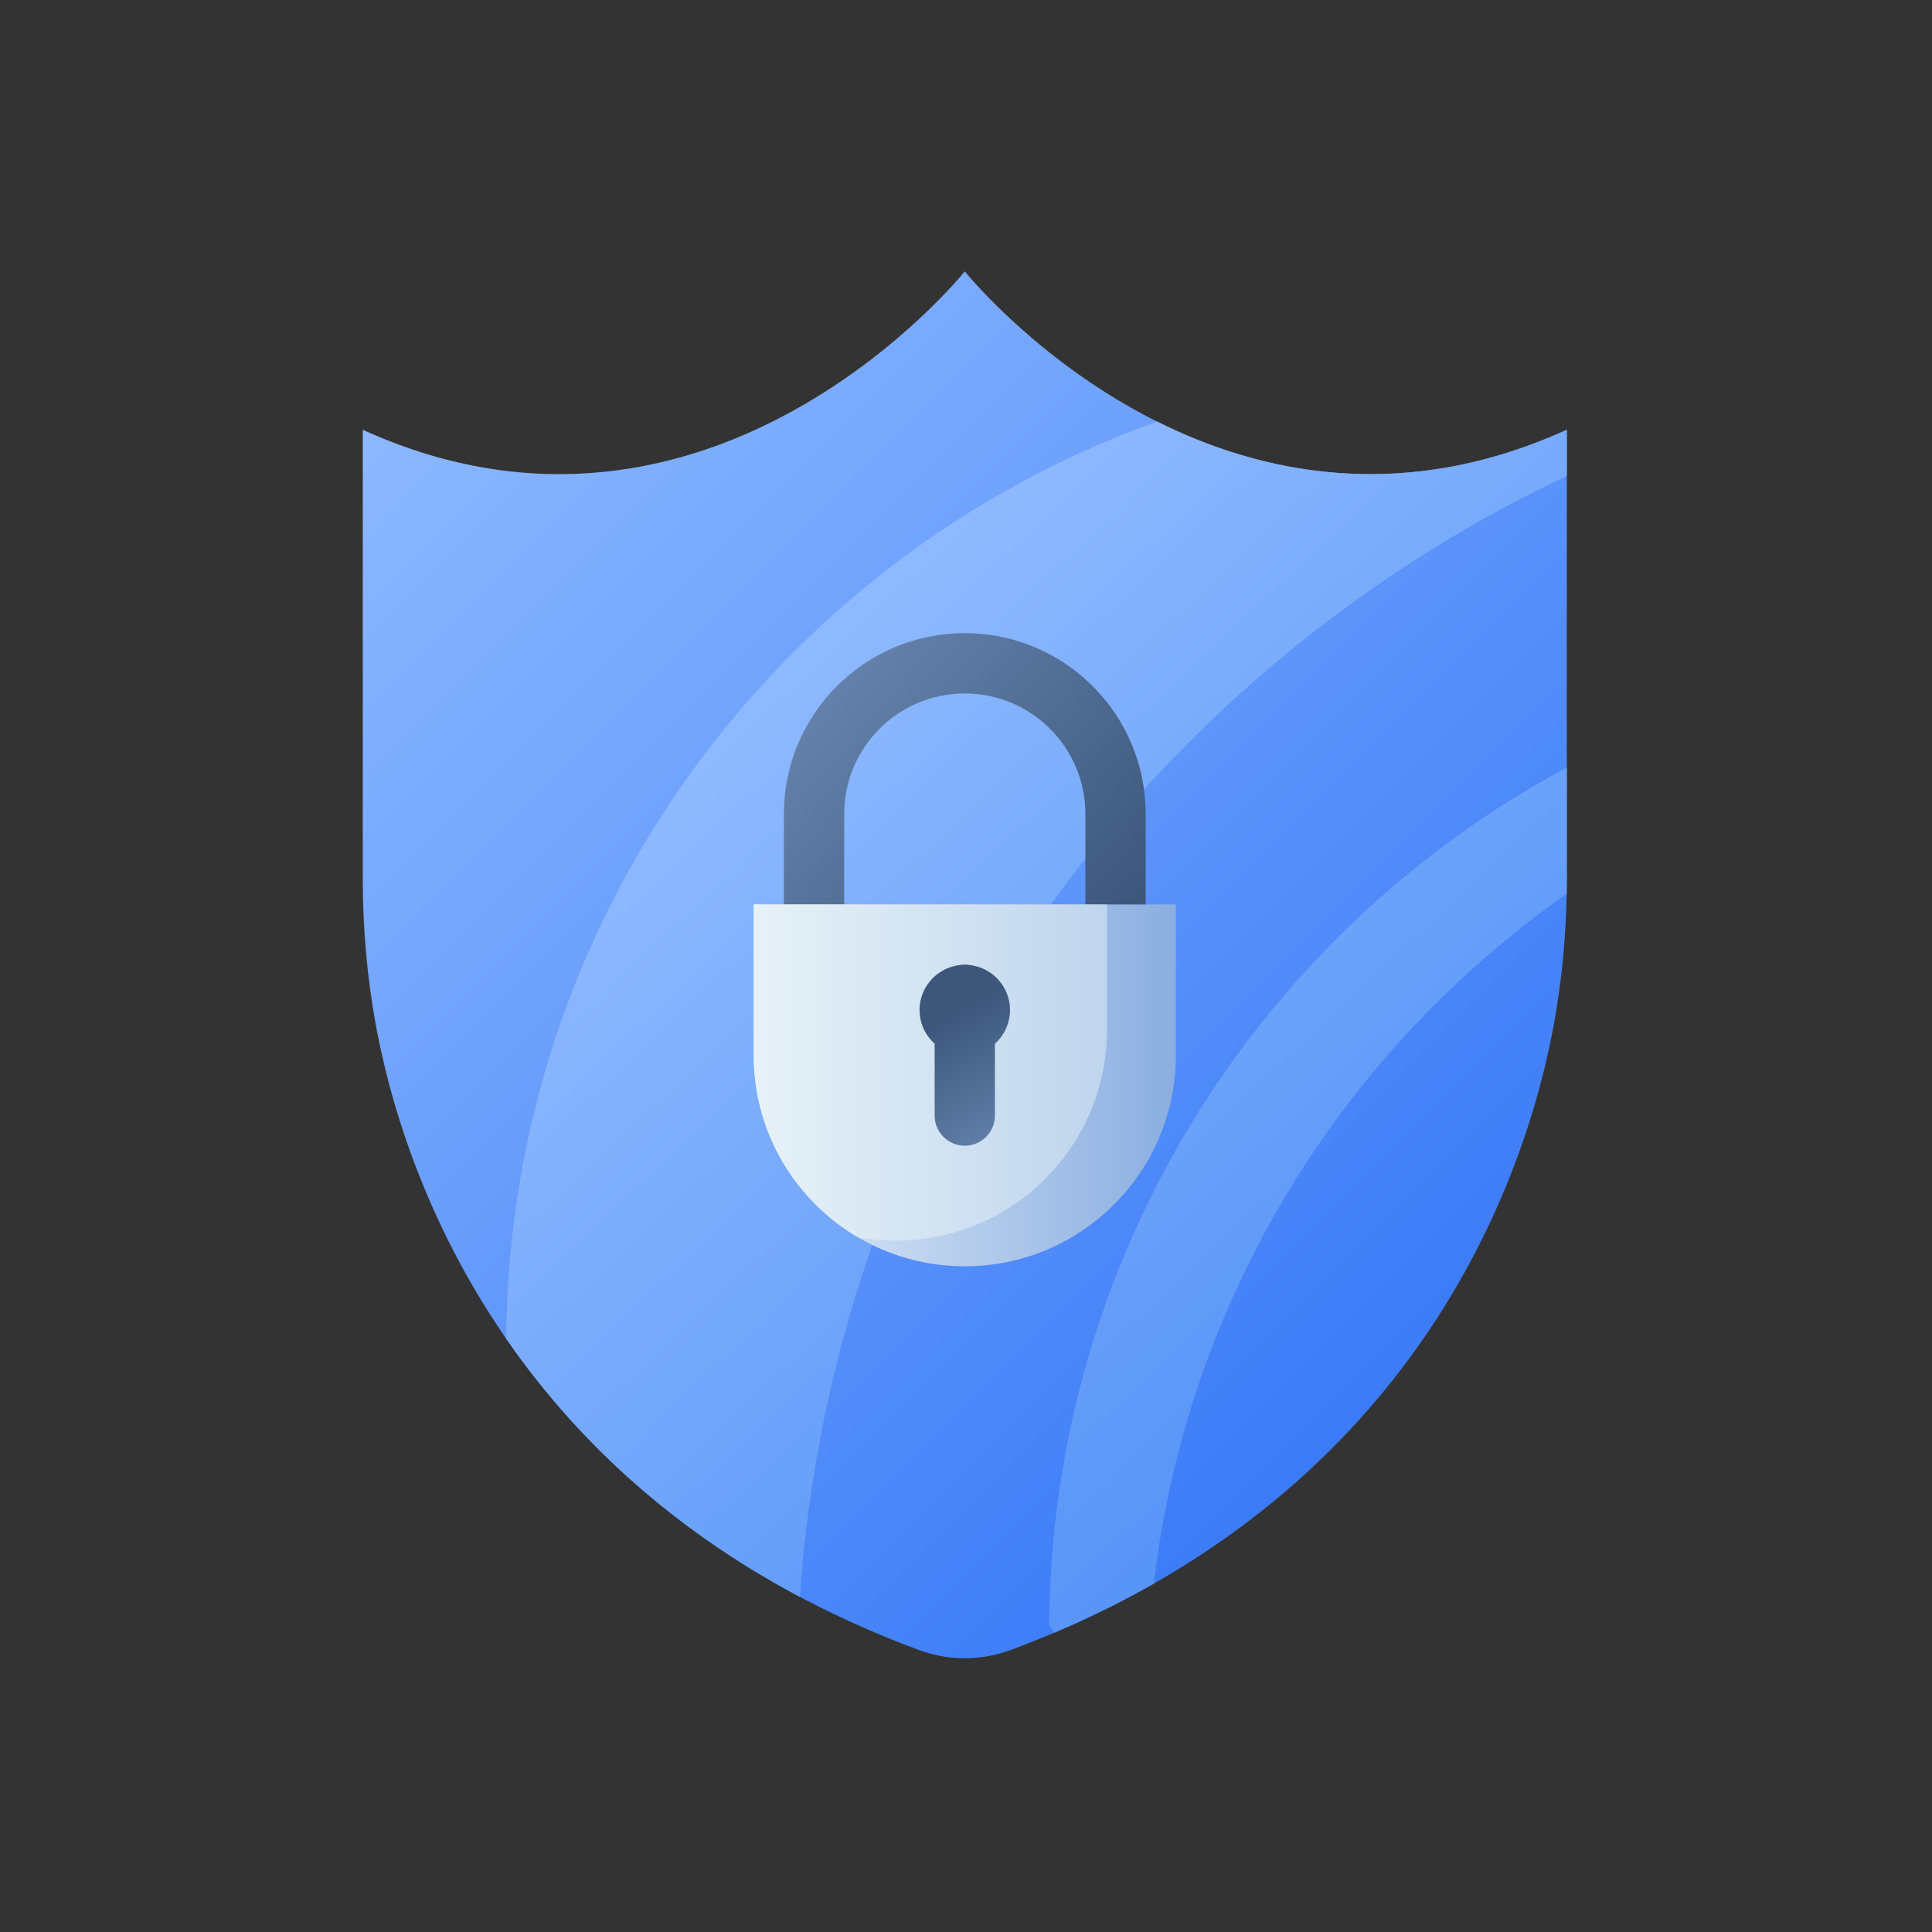 <svg xmlns="http://www.w3.org/2000/svg" width="267" height="267" fill-rule="evenodd" stroke-linejoin="round" stroke-miterlimit="2" clip-rule="evenodd"><rect width="100%" height="100%" fill="#333333" stroke="none"/><path fill="url(#_Linear1)" fill-rule="nonzero" d="M216.533,59.395L216.533,121.404C216.533,128.366 215.921,135.283 214.65,142.07C209.679,168.358 191.7,208.741 139.667,228.033C135.579,229.545 131.083,229.545 127,228.033C74.963,208.741 56.983,168.358 52.013,142.07C50.746,135.283 50.133,128.366 50.133,121.404L50.133,59.395C98.3,81.291 133.333,37.499 133.333,37.499C133.333,37.499 168.363,81.291 216.533,59.395Z"/><path fill="url(#_Linear2)" fill-rule="nonzero" d="M110.535,220.683C92.067,210.889 79.036,198.158 69.949,184.999C70.367,126.59 107.783,76.913 159.906,58.26C174.433,65.526 194.052,69.614 216.533,59.395L216.533,65.768C157.32,93.715 115.243,152.099 110.535,220.683Z"/><path fill="url(#_Linear3)" fill-rule="nonzero" d="M216.533,106.06L216.533,121.404C216.533,122.112 216.527,122.821 216.514,123.53C185.564,145.194 164.059,179.457 159.467,218.848C155.197,221.282 150.617,223.557 145.706,225.637C145.463,225.294 145.224,224.952 144.988,224.61C145.354,173.339 174.229,128.796 216.533,106.06Z"/><path fill="url(#_Linear4)" d="M116.666,125L116.666,112.5C116.666,103.297 124.129,95.834 133.332,95.834C142.536,95.834 149.999,103.297 149.999,112.5L149.999,125C149.999,127.3 151.866,129.167 154.166,129.167C156.465,129.167 158.332,127.3 158.332,125L158.332,112.5C158.332,98.695 147.137,87.5 133.332,87.5C119.527,87.5 108.332,98.695 108.332,112.5L108.332,125C108.332,127.3 110.2,129.167 112.499,129.167C114.799,129.167 116.666,127.3 116.666,125Z"/><path fill="url(#_Linear5)" fill-rule="nonzero" d="M133.332,175C117.224,175 104.166,161.942 104.166,145.834L104.166,125L162.499,125L162.499,145.834C162.499,161.942 149.441,175 133.332,175Z"/><path fill="url(#_Linear6)" fill-rule="nonzero" d="M152.983,125L152.983,142.292C152.983,158.4 139.925,171.458 123.817,171.458C122.021,171.458 120.263,171.296 118.555,170.985C109.944,165.915 104.166,156.549 104.166,145.834L104.166,125L152.983,125Z"/><path fill="url(#_Linear7)" d="M139.582,139.584C139.582,136.134 136.782,133.334 133.332,133.334C129.883,133.334 127.082,136.134 127.082,139.584C127.082,143.033 129.883,145.834 133.332,145.834C136.782,145.834 139.582,143.033 139.582,139.584ZM131.249,139.584C131.249,138.434 132.183,137.5 133.332,137.5C134.482,137.5 135.416,138.434 135.416,139.584C135.416,140.733 134.482,141.667 133.332,141.667C132.183,141.667 131.249,140.733 131.249,139.584Z"/><path fill="url(#_Linear8)" d="M129.166,137.5L129.166,154.167C129.166,156.467 131.033,158.334 133.332,158.334C135.632,158.334 137.499,156.467 137.499,154.167L137.499,137.5C137.499,135.201 135.632,133.334 133.332,133.334C131.033,133.334 129.166,135.201 129.166,137.5Z"/><defs><linearGradient id="_Linear1" x1="0" x2="1" y1="0" y2="0" gradientTransform="rotate(45.448 -35.098 92.47) scale(199.698)" gradientUnits="userSpaceOnUse"><stop offset="0" stop-color="#8cb8fe"/><stop offset="1" stop-color="#3a7af7"/></linearGradient><linearGradient id="_Linear2" x1="0" x2="1" y1="0" y2="0" gradientTransform="rotate(46.926 -56.277 168.83) scale(327.19)" gradientUnits="userSpaceOnUse"><stop offset="0" stop-color="#8eb9fe"/><stop offset="1" stop-color="#005beb"/></linearGradient><linearGradient id="_Linear3" x1="0" x2="1" y1="0" y2="0" gradientTransform="rotate(46.926 -56.277 168.83) scale(327.19)" gradientUnits="userSpaceOnUse"><stop offset="0" stop-color="#8eb9fe"/><stop offset="1" stop-color="#005beb"/></linearGradient><linearGradient id="_Linear4" x1="0" x2="1" y1="0" y2="0" gradientTransform="rotate(41.247 -64.26 198.697) scale(53.35)" gradientUnits="userSpaceOnUse"><stop offset="0" stop-color="#6583ad"/><stop offset="1" stop-color="#3d577b"/></linearGradient><linearGradient id="_Linear5" x1="0" x2="1" y1="0" y2="0" gradientTransform="matrix(58.333 0 0 50 104.166 150)" gradientUnits="userSpaceOnUse"><stop offset="0" stop-color="#e1ecf8"/><stop offset="1" stop-color="#8baee0"/></linearGradient><linearGradient id="_Linear6" x1="0" x2="1" y1="0" y2="0" gradientTransform="matrix(48.818 0 0 46.458 104.166 148.229)" gradientUnits="userSpaceOnUse"><stop offset="0" stop-color="#e7f2f7"/><stop offset="1" stop-color="#bfd5ed"/></linearGradient><linearGradient id="_Linear7" x1="0" x2="1" y1="0" y2="0" gradientTransform="rotate(-118.678 117.01 37.687) scale(20.104)" gradientUnits="userSpaceOnUse"><stop offset="0" stop-color="#6583ad"/><stop offset="1" stop-color="#3d577b"/></linearGradient><linearGradient id="_Linear8" x1="0" x2="1" y1="0" y2="0" gradientTransform="rotate(-118.678 117.01 37.687) scale(20.104)" gradientUnits="userSpaceOnUse"><stop offset="0" stop-color="#6583ad"/><stop offset="1" stop-color="#3d577b"/></linearGradient></defs></svg>